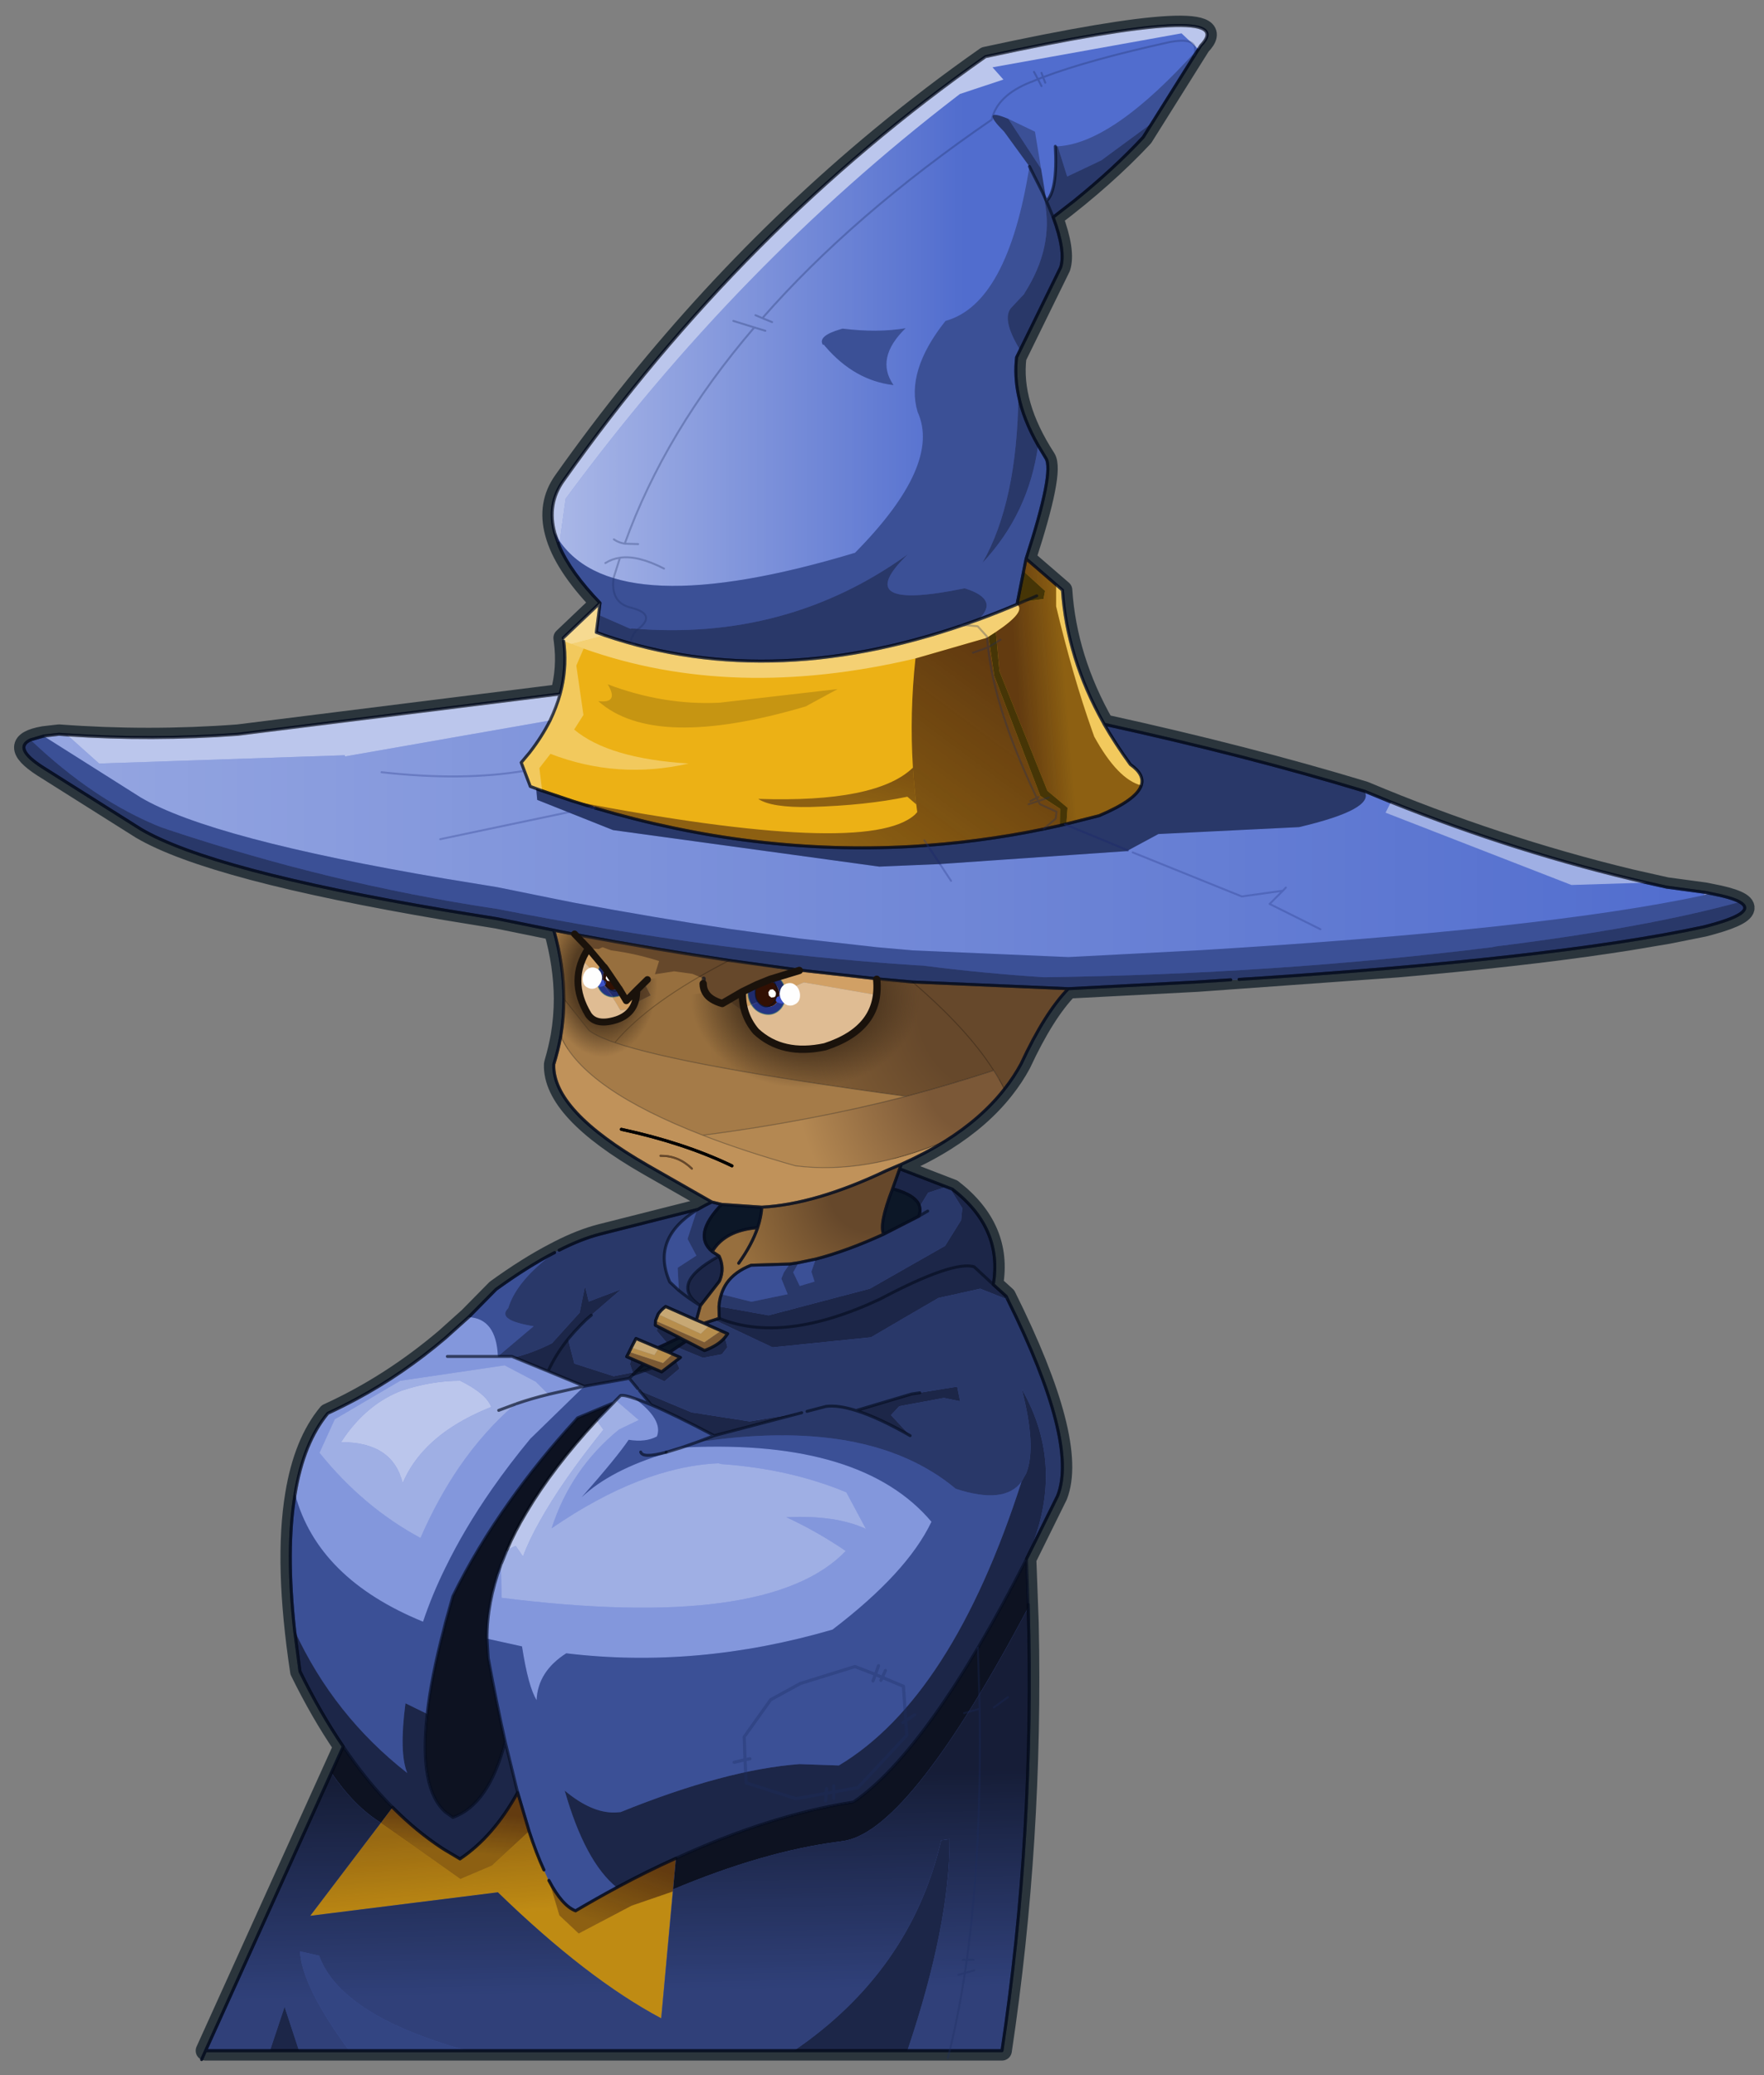 <svg width="238" height="280" xmlns="http://www.w3.org/2000/svg" xmlns:xlink="http://www.w3.org/1999/xlink"><rect width="100%" height="100%" fill="#808080" stroke="none"/><defs><linearGradient y2=".444" y1=".444" x2="1" x1="0" spreadMethod="pad" id="g"><stop stop-opacity=".392" stop-color="#fff" offset="0"/><stop stop-opacity="0" stop-color="#fff" offset="1"/></linearGradient><linearGradient y2=".493" y1=".493" x2="1.014" x1="-.012" spreadMethod="pad" id="h"><stop stop-opacity=".502" stop-color="#fff" offset=".016"/><stop stop-opacity="0" stop-color="#fff" offset=".627"/></linearGradient><linearGradient y2=".867" y1=".384" x2=".516" x1=".499" spreadMethod="pad" id="i"><stop stop-opacity=".733" offset="0"/><stop stop-opacity=".412" offset="1"/></linearGradient><linearGradient y2=".389" y1=".757" x2="1.022" x1=".42" spreadMethod="pad" id="j"><stop stop-opacity=".502" stop-color="#2d0f0f" offset="0"/><stop stop-opacity=".722" stop-color="#2e0e0e" offset="1"/></linearGradient><linearGradient y2=".529" y1=".48" x2=".155" x1=".48" spreadMethod="pad" id="k"><stop stop-opacity=".502" stop-color="#2d0f0f" offset="0"/><stop stop-opacity=".722" stop-color="#2e0e0e" offset="1"/></linearGradient><linearGradient y2="-.663" y1=".784" x2="1.923" x1=".575" spreadMethod="pad" id="l"><stop stop-opacity=".502" stop-color="#2d0f0f" offset="0"/><stop stop-opacity=".722" stop-color="#2e0e0e" offset="1"/></linearGradient><linearGradient y2=".209" y1=".673" x2=".53" x1=".456" spreadMethod="pad" id="m"><stop stop-opacity=".502" stop-color="#2d0f0f" offset="0"/><stop stop-opacity=".722" stop-color="#2e0e0e" offset="1"/></linearGradient><linearGradient y2=".037" y1=".777" x2=".683" x1=".244" spreadMethod="pad" id="n"><stop stop-opacity=".502" stop-color="#2d0f0f" offset="0"/><stop stop-opacity=".722" stop-color="#2e0e0e" offset="1"/></linearGradient><linearGradient y2=".032" y1=".476" x2=".445" x1=".509" spreadMethod="pad" id="o"><stop stop-opacity=".231" stop-color="#2d0f0f" offset="0"/><stop stop-opacity=".443" stop-color="#2e0e0e" offset="1"/></linearGradient><radialGradient spreadMethod="pad" r="819.2" id="d" gradientUnits="userSpaceOnUse" gradientTransform="translate(35.85 -13.2) scale(.14)" cy="0" cx="0"><stop stop-color="#66482b" offset=".18"/><stop stop-color="#976f3e" offset=".651"/></radialGradient><radialGradient spreadMethod="pad" r="819.2" id="e" gradientUnits="userSpaceOnUse" gradientTransform="translate(2.5 32.9) scale(.066)" cy="0" cx="0"><stop stop-color="#66482b" offset=".18"/><stop stop-color="#976f3e" offset=".651"/></radialGradient><radialGradient spreadMethod="pad" r="819.2" id="f" gradientUnits="userSpaceOnUse" gradientTransform="translate(30.05 4.95) scale(.086)" cy="0" cx="0"><stop stop-color="#7b5837" offset=".18"/><stop stop-color="#b48852" offset=".651"/></radialGradient><radialGradient spreadMethod="pad" r="819.2" id="p" gradientUnits="userSpaceOnUse" gradientTransform="matrix(.017 0 0 .024 -64.9 -21.15)" cy="0" cx="0"><stop stop-opacity=".753" stop-color="#402d1a" offset=".569"/><stop stop-opacity="0" stop-color="#402d1a" offset="1"/></radialGradient><radialGradient spreadMethod="pad" r="819.2" id="q" gradientUnits="userSpaceOnUse" gradientTransform="matrix(.019 0 0 .015 -2.2 1.2)" cy="0" cx="0"><stop stop-opacity=".753" stop-color="#402d1a" offset=".569"/><stop stop-opacity="0" stop-color="#402d1a" offset="1"/></radialGradient><path stroke-width="5" stroke-linejoin="round" stroke-linecap="round" stroke="#2b353c" fill="none" d="M219.15 30.85q-44.9 37.2-80.1 86.95-4.15 5.85-2.15 13.2 2.1 7.95 11.45 17.7l-9.3 8.85.1.8q.9 6.8-.9 13.4l-81.55 10.2q-22.65 1.7-45.3 0l-3.9.45q-9.8 1.7-.3 7.85l24.9 15.7q17.8 10.5 77.1 20.55l13.15 2.15 14.25 2.9q2.5 8.85 2.55 17.3 0 4.8-.8 9.5-.6 3.3-1.55 6.55l-.15.6q-.4 11.7 23.8 25.6l16.2 9.25q-1.7.8-3.15 1.65l-.35.2-24.7 6.25q-4.85 1.25-10.45 4.1l-1.15.6q-6.85 3.55-14.8 9.3l-6.95 7.05-5.9 5.3q-13.95 11.85-29.75 19.05-6.15 7.4-8.3 20.5-2.9 17.4 1.25 44.85 5.15 10.5 10.95 19l-34.85 77h201.6q8-53.35 6.8-108.25l-.6-16.15v-.1l7.9-16q5.3-13.65-13.05-50.5l-3.25-2.95q2.45-14.25-10.35-24.15l-13.35-5.15.4-1.15q6.05-2.7 11.1-5.85 9.25-5.8 15-13.15 2.45-3.1 4.25-6.45 6-12.9 11.95-19l32.6-1.7 50.7-3.65 7.15-.65q30.35-2.8 51.9-6.25l9.5-1.6 9-1.8q19.8-5.05 1.75-8.45l-1.5-.3-9.25-1.25-.4-.05-9.1-2.05q-33.95-8.2-67.4-22.25-29.65-9-65.9-16.95-9.4-16.55-10.55-33.95l-9.2-7.95q7.2-22.1 5-25.45-8.85-13.65-7.4-25.55l11.15-22.75q1.3-4.1-1.9-12.7 13.3-10.1 22.75-20.2l.05-.05L300.4 7.6q11.05-11.4-54.45 2.8-13.85 9.7-26.8 20.45z" id="r"/><path fill-rule="evenodd" fill="#ecb115" d="m95.45-143.25.2.4q2.95 5.1 6.65 10.2 3.65 2.55 2.75 5.3-1.2 3.65-10.65 7.65l-8.3 2.1-.35.1-1.3.3q-16.7 3.75-33.45 5l-1.25.1-3 .2q-39.75 2.2-80-9.75l-.65-.2-5-1.55-7.7-2.6-1.5-.55-1.5-.55-2.3-6.05 2.1-2.5q3.15-4.05 5.2-8.15 1.6-3.35 2.55-6.7 1.65-6 1.05-12.2l-.15-1.2-.1-.8 9.3-8.85-.95 7.45 2.1.75q43.3 14.8 94.55-3.95l9.85-3.9 2.3-11.55 9.2 7.95q1.15 17.15 10.35 33.55m-179.9 274.6q6 6.05 12.55 10.35l.8.5 3.7 2.2q8.45-5.65 14.6-16.8l2.9 9.8q1.85 5.7 3.75 9.8l1.25 2.65q3.35 6.4 6.75 7.7l10.45-5.9q7.6-4.1 14.95-7.4l-3.7 40.5q-18.8-10-41.35-31.9l-47.5 5.95 17.85-23.5.05-.05 2.95-3.9" transform="translate(105.3 184.75)" id="a"/><path fill-rule="evenodd" fill="#516dce" d="m45.75-54.1.35-.1 8.3-2.1q9.45-4 10.65-7.65.9-2.75-2.75-5.3-3.7-5.1-6.65-10.2 36.25 7.95 65.9 16.95l6.7 2.75q32.1 12.9 64.65 20.4l5.15 1.15 9.65 1.3-.25.75 1.75-.45q5.3 1 7.35 2.15 4.9 2.75-9.1 6.3-38 8.2-117.65 13.3l-2.1.1-8.5.55-32.6 1.7-39.45-1.7-9-.8-19.55-2.2-17.85-2.45q-18.4-2.75-39.15-6.6l-5.25-1.05-14.3-2.9-13.15-2.15q-59.3-10.05-77.1-20.55l-24.9-15.7q-7.5-4.85-3-6.9l3.3-.95 3.9-.45 2.05.15q21.6 1.45 43.25-.15l81.55-10.2q-.95 3.35-2.55 6.7-2.05 4.1-5.2 8.15l-2.1 2.5 2.3 6.05 1.5.55 1.5.55 7.7 2.6 5 1.55.65.2Q-33-46.3 6.75-48.5l3-.2 1.25-.1q16.75-1.25 33.45-5l1.3-.3m2.4-157.9-5.4 4.2q3.2 8.6 1.9 12.7L33.5-172.35q-.55 4.65.45 9.55 1.25 6.2 5 12.75l1.95 3.25q2.2 3.35-5 25.45l-2.3 11.55q-4.95 2.1-9.85 3.9-51.25 18.75-94.55 3.95l-2.1-.75.95-7.45q-7.5-7.8-10.35-14.45l-1.1-3.25q-2-7.35 2.15-13.2 45.4-64.2 106.9-107.4 65.5-14.2 54.45-2.8l-14.55 23.2q-7.45 8-17.4 16.05M9 42.95l-.05-.25q-.75-2.9-6.85-4.55l1.8-5.05 13.35 5.15q12.8 9.9 10.35 24.15l3.25 2.95.4.85q17.9 36.15 12.65 49.65l-7.9 16v.1l.05 1.4.4 10.05v.75q1.65 56.9-6.65 112.2h-201.6l34.85-77q-5.8-8.5-10.95-19l-1.35-10.3q-2.25-20.55.1-34.55 2.15-13.1 8.3-20.5 3.65-1.7 7.2-3.6 11.85-6.35 22.55-15.45l5.9-5.3 6.95-7.05q7.95-5.75 14.8-9.3l1.15-.6q5.6-2.85 10.45-4.1l24.7-6.25.35-.2 3.15-1.65 2.5.6q-7.45 7.75-2.4 11.95l1.75 1.15q1.4 3 .2 6.05l-.2.4-4.75 6.1-1 3.65-7.8-3.45q-1.25.95-1.9 1.95l-.65 1.65-.05 1.15q3.05 1.6 6.15 3.15l-5.5 2.55-5.55-2.35-2.35 4.6 4.35 1.9-2 1.9-.8.2.15.45-.05.05h.05l4.8-1.65 2.35 1 4.75-3.65-2.85-1.25 4.3-2.9 4.65 2.4q3.5-1.3 5.15-3.3l.7-.95-6-2.65 3.85-1.25-.05-3q.1-1.65.6-3.05v-.05q.5-1.55 1.4-2.85 2.05-2.9 6.15-4.5l9.75-.3 2.3-.35 4.3-.9q7.9-2.05 17.2-6.3 4.3-2.05 8.9-4.55.45-1.15.25-2.15m-76.7 172.1-10.45 5.9q-3.4-1.3-6.75-7.7l-1.25-2.65q-1.9-4.1-3.75-9.8l-2.9-9.8q-6.15 11.15-14.6 16.8l-3.7-2.2-.8-.5q-6.55-4.3-12.55-10.35l-2.95 3.9-.05.05-17.85 23.5 47.5-5.95q22.55 21.9 41.35 31.9l3.7-40.5q-7.35 3.3-14.95 7.4m12.5-110.2.15.2-.1-.2h-.05" transform="translate(217.8 256.35)" id="b"/><path fill-rule="evenodd" fill-opacity="0" fill="#f0f" d="M0 0h102.95v45H0V0" id="c"/><use xlink:href="#a" width="210.55" height="369.5" id="s"/><use xlink:href="#b" width="435.6" height="512.7" id="t"/><use xlink:href="#c" width="102.95" height="45" id="x"/><g id="u"><path fill-rule="evenodd" fill="#263584" d="m-57.1 78.8-.15-.45.8-.2-.65.65" transform="translate(211.75 263)"/><path fill-rule="evenodd" fill="#d1a065" d="M4.55-21.3q.2 2.15-.05 4.1l-18.45-3.2-6.8 2.9.05-.4q-.05-1.6-.85-2.7l-.8-.7q3.6-1.4 7.35-2.2l19.55 2.2m-31.6 2 1.2-.55q-.45.85-.4 1.95-.05 1.45.65 2.45L-29.05-14q-.5-1.95-.45-4.1l2.45-1.2M-70-25.95q.6-1.5 1.6-3l3.85 4.65.1.1.3.35q-.4.85-.4 1.95 0 1.55.85 2.6.8 1.1 1.95 1.1.65 0 1.2-.35l1.7 2.9.55-.6 2.1-2.15q0 1.85-.5 3.25l-.8 1.55-2.9.25q-4.3-7.55-9.6-12.6" transform="translate(211.75 263)"/><path fill-rule="evenodd" fill="url(#d)" d="M4.5-17.2q.25-1.95.05-4.1l9 .8L53-18.8q-5.95 6.1-11.95 19-1.8 3.35-4.25 6.45-1.15-2.35-2.7-4.75-10.4 3.4-21.2 6.3l-.95.25Q-44.5.75-61.8-5.15q-4.75-1.65-6.55-3.1l-6.35-8q0-8.45-2.55-17.35l5.25 1.05q20.75 3.85 39.15 6.6L-15-23.5q-3.75.8-7.35 2.2l-3.5 1.45-1.2.55.05-1.1-6.1.6h-.05l-.1 3.8 4.65 3.5.95 2.1L-26-8.1q6.7 6.2 17.45 3.95Q3.25-8.05 4.5-17.2m-68.65-6.65-.3-.35-.1-.1-3.85-4.65q-1 1.5-1.6 3-2.75 6.65 1.6 13.8 1.95 2.9 7.1 1.25 1-.35 1.8-.8 1.25-.75 2-1.9l.8-1.55 3.95-1.95-1.2-2.35-4.25.25-.1 2.95-.55.6-1.7-2.9-.15-.25-.05-.05q-1.55-2.55-3.4-5" transform="translate(211.75 263)"/><path fill-rule="evenodd" fill="#8491db" d="m214.1-43.2 1.5.3-1.75.45.25-.75" transform="translate(211.75 263)"/><path fill-rule="evenodd" fill="#291c0c" d="m-22.35-21.3.8.7q.8 1.1.85 2.7l-.05.4q-.1 1.25-.8 2.15-.85 1.1-1.95 1.15-1.15-.05-2-1.15l-.1-.1q-.7-1-.65-2.45-.05-1.1.4-1.95l3.5-1.45m-38.2 2.75q-.55.35-1.2.35-1.15 0-1.95-1.1-.85-1.05-.85-2.6 0-1.1.4-1.95 1.85 2.45 3.4 5l.05.05.15.25" transform="translate(211.75 263)"/><path fill-rule="evenodd" fill="#a57b48" d="M-39.55 18.3Q-69.5 6.7-75.5-6.75q.8-4.7.8-9.5l6.35 8q1.8 1.45 6.55 3.1 17.3 5.9 73.75 13.6-24.6 6.4-51.5 9.85" transform="translate(211.75 263)"/><path fill-rule="evenodd" fill="#dfbc93" d="m-20.75-17.5 6.8-2.9L4.5-17.2Q3.25-8.05-8.55-4.15-19.3-1.9-26-8.1l-1.65-2.3-.95-2.1-.45-1.5 3.45-1.45.1.1q.85 1.1 2 1.15 1.1-.05 1.95-1.15.7-.9.8-2.15M-70-25.95q5.3 5.05 9.6 12.6l2.9-.25q-.75 1.15-2 1.9-.8.45-1.8.8-5.15 1.65-7.1-1.25-4.35-7.15-1.6-13.8" transform="translate(211.75 263)"/><path fill-rule="evenodd" fill="#66482b" d="m-28.6-12.5-4.65-3.5.1-3.8h.05l6.1-.6-.05 1.1-2.45 1.2q-.05 2.15.45 4.1l.45 1.5m-28.1-2.65q.5-1.4.5-3.25l-2.1 2.15.1-2.95 4.25-.25 1.2 2.35-3.95 1.95" transform="translate(211.75 263)"/><path fill-rule="evenodd" fill="url(#e)" d="m10.3 26.8-1.8 5.05q-3.5 9.1-2.25 11.5-9.3 4.25-17.2 6.3l-4.3.9-2.3.35-9.75.3q-4.1 1.6-6.15 4.5-.9 1.3-1.4 2.85v.05q-.5 1.4-.6 3.05l.05 3-3.85 1.25-1.9-.8 1-3.65 4.75-6.1.2-.4q1.2-3.05-.2-6.05l-1.75-1.15q3.2-5.4 11.5-6.05.9-2.7 1.05-5.2 13.55-.7 31.45-9.2l3.85-1.65-.4 1.15m-40.75 23.9q3.35-4.7 4.8-9-1.45 4.3-4.8 9" transform="translate(211.75 263)"/><path fill-rule="evenodd" fill="#0c1727" d="M8.5 31.85q6.1 1.65 6.85 4.55l.05.25q.2 1-.25 2.15l-8.9 4.55Q5 40.95 8.5 31.85M-43.75 70.4l-4.3 2.9-2.65-1.1-.1-.15 2.3-1.05.1-.05 3-1.4q.8.45 1.65.85m-8.55 6.8-3.05 1.05-1.1-.1 2-1.9 2.15.95m15.15-29.45q-5.05-4.2 2.4-11.95l10.15.7q-.15 2.5-1.05 5.2-8.3.65-11.5 6.05" transform="translate(211.75 263)"/><path fill-rule="evenodd" fill="#c0925a" d="m-34.75 35.8-2.5-.6-16.2-9.25q-24.2-13.9-23.8-25.6 1.1-3.55 1.75-7.1 6 13.45 35.95 25.05 10.3 4 23.5 7.75h.05q17.7 2.2 37.8-6.25-5.05 3.15-11.1 5.85L6.85 27.3q-17.9 8.5-31.45 9.2l-10.15-.7m-7.55-9.05q-3.4-3.3-7.95-3.25 4.55-.05 7.95 3.25m10.15-.7q-12.05-5.8-28-9.25 15.95 3.45 28 9.25" transform="translate(211.75 263)"/><path fill-rule="evenodd" fill="url(#f)" d="m11.95 8.45.95-.25q10.8-2.9 21.2-6.3 1.55 2.4 2.7 4.75-5.75 7.35-15 13.15Q1.7 28.25-16 26.05h-.05q-13.2-3.75-23.5-7.75 26.9-3.45 51.5-9.85" transform="translate(211.75 263)"/><path fill-rule="evenodd" fill="#7b5933" d="m-34.95 67.8 1.7.75-.7.95q-1.65 2-5.15 3.3l-4.65-2.4q-.85-.4-1.65-.85l-6.15-3.15.05-1.15 12.35 5.45 4.2-2.9m-12.25 5.9.15.05 1.85.8-4.75 3.65-2.35-1-2.15-.95-4.35-1.9.65-1.2 8.55 2.8 2.4-2.25" transform="translate(211.75 263)"/><path fill-rule="evenodd" fill="#15264a" d="m-55.35 78.25-1.75.6h-.05l.05-.05.65-.65 1.1.1m4.45-6.15.1-.05.1.15-.2-.1" transform="translate(211.75 263)"/><path fill-rule="evenodd" fill="#b78e4d" d="m-37.9 66.5 2.95 1.3-4.2 2.9-12.35-5.45.65-1.65 10.8 4.95 2.15-2.05m-10.15 6.8.85.4-2.4 2.25-8.55-2.8.5-1.1 5.85 1.9 1.1-1.75 2.65 1.1" transform="translate(211.75 263)"/><path fill-rule="evenodd" fill="#c7a874" d="m-39.25 65.9 1.35.6-2.15 2.05-10.8-4.95q.65-1 1.9-1.95l7.8 3.45 1.9.8m-18.4 6.15 1.2-2.3 5.55 2.35.2.1-1.1 1.75-5.85-1.9" transform="translate(211.75 263)"/><path fill-rule="evenodd" fill="#7380d7" d="m-48.75 98.55.1.2-.15-.2h.05" transform="translate(211.75 263)"/><path stroke-width=".75" stroke-opacity=".651" stroke-linejoin="round" stroke-linecap="round" stroke="#060d1f" fill="none" d="m260.9 48.9 5.4-4.2q9.95-8.05 17.4-16.05l14.55-23.2q11.05-11.4-54.45 2.8-61.5 43.2-106.9 107.4-4.15 5.85-2.15 13.2l1.1 3.25q2.85 6.65 10.35 14.45l-.95 7.45 2.1.75q43.3 14.8 94.55-3.95 4.9-1.8 9.85-3.9l2.3-11.55q7.2-22.1 5-25.45l-1.95-3.25q-3.75-6.55-5-12.75-1-4.9-.45-9.55L262.8 61.6q1.3-4.1-1.9-12.7m-116 149.55q40.25 11.95 80 9.75l3-.2 1.25-.1q16.75-1.25 33.45-5l1.3-.3.35-.1 8.3-2.1q9.45-4 10.65-7.65.9-2.75-2.75-5.3-3.7-5.1-6.65-10.2l-.2-.4q-9.2-16.4-10.35-33.55l-9.2-7.95M216.3 241.7l-19.55-2.2m19.55 2.2 9 .8 39.45 1.7 32.6-1.7 8.5-.55m120-22.15-9.65-1.3-5.15-1.15q-32.55-7.5-64.65-20.4l-6.7-2.75q-29.65-9-65.9-16.95m153.55 42.85-1.5-.3m1.5.3q5.3 1 7.35 2.15 4.9 2.75-9.1 6.3-38 8.2-117.65 13.3m-59.4 27.8q2.45-3.1 4.25-6.45 6-12.9 11.95-19m-31.2 38.6q9.25-5.8 15-13.15m-26.5 20.15-1.8 5.05q6.1 1.65 6.85 4.55m.05.25q.2 1-.25 2.15l-8.9 4.55q-9.3 4.25-17.2 6.3l-4.3.9-2.3.35-9.75.3q-4.1 1.6-6.15 4.5-.9 1.3-1.4 2.85m0 .05q-.5 1.4-.6 3.05l.05 3-3.85 1.25 1.35.6 2.95 1.3 1.7.75-.7.95q-1.65 2-5.15 3.3l-4.65-2.4-4.3 2.9.85.4m.15.05 1.85.8-4.75 3.65-2.35-1-2.15-.95-4.35-1.9.65-1.2.5-1.1 1.2-2.3 5.55 2.35.1-.05 2.3-1.05m-8.6 7.85h-.05l.05-.05.65-.65 2-1.9m6.05-5.3 3-1.4-6.15-3.15.05-1.15.65-1.65q.65-1 1.9-1.95l7.8 3.45 1-3.65 4.75-6.1.2-.4q1.2-3.05-.2-6.05l-1.75-1.15q-5.05-4.2 2.4-11.95l-2.5-.6q-1.7.8-3.15 1.65l-.35.2-24.7 6.25q-4.85 1.25-10.45 4.1m51.3-10.9q13.55-.7 31.45-9.2l3.85-1.65q6.05-2.7 11.1-5.85m-97.3-26.55q-.65 3.55-1.75 7.1-.4 11.7 23.8 25.6l16.2 9.25m47.95-9.55-.4 1.15 13.35 5.15q12.8 9.9 10.35 24.15l3.25 2.95.4.85q17.9 36.15 12.65 49.65l-7.9 16m-33.9-93.7q-3.5 9.1-2.25 11.5m36.6 93.75v.75q1.65 56.9-6.65 112.2H46.35l-1 2.25m98.9-317.05-5-1.55-7.7-2.6-1.5-.55-1.5-.55-2.3-6.05 2.1-2.5q3.15-4.05 5.2-8.15 1.6-3.35 2.55-6.7l-81.55 10.2q-21.65 1.6-43.25.15l-2.05-.15-3.9.45-3.3.95q-4.5 2.05 3 6.9l24.9 15.7q17.8 10.5 77.1 20.55l13.15 2.15 14.3 2.9 5.25 1.05q20.75 3.85 39.15 6.6l17.85 2.45M137 156.2l.15 1.2q.6 6.2-1.05 12.2m10.1-23.05-9.3 8.85m.15 91.35q0 4.8-.8 9.5m-1.75-26.85q2.55 8.9 2.55 17.35M177 298.8l10.15.7q-.15 2.5-1.05 5.2-1.45 4.3-4.8 9m4.8-9q-8.3.65-11.5 6.05m-13.55 24.45-.2-.1m7.15-1.7q-.85-.4-1.65-.85m-5.3 2.65 2.65 1.1m-.75 25.25h.05m7.6-33.45 1.9.8M134.7 311q-6.85 3.55-14.8 9.3l-6.95 7.05-5.9 5.3q-10.7 9.1-22.55 15.45-3.55 1.9-7.2 3.6-6.15 7.4-8.3 20.5-2.35 14-.1 34.55l1.35 10.3q5.15 10.5 10.95 19l-34.85 77m99-159.6q-11.15 12.05-17.8 23.3-2.9 4.8-4.9 9.5m-28.95 65.2q6 6.05 12.55 10.35l.8.5 3.7 2.2q8.45-5.65 14.6-16.8l2.9 9.8q1.85 5.7 3.75 9.8m1.25 2.65q3.35 6.4 6.75 7.7 5.25-3.1 10.45-5.9 7.6-4.1 14.95-7.4"/><path stroke-width=".5" stroke-opacity=".302" stroke-linejoin="round" stroke-linecap="round" stroke="#263584" fill="none" d="m279.85 209.2-15.95-6.6m-34.75 5.3v.05l3.1 4.7m-88-14.4.65.2"/><path stroke-width=".25" stroke-opacity=".651" stroke-linejoin="round" stroke-linecap="round" stroke="#060d1f" fill="none" d="m189.4 241.7.8.7q.8 1.1.85 2.7l-.05.4q-.1 1.25-.8 2.15-.85 1.1-1.95 1.15-1.15-.05-2-1.15l-.1-.1q-.7-1-.65-2.45-.05-1.1.4-1.95m-34.7 1.3q-.55.35-1.2.35-1.15 0-1.95-1.1-.85-1.05-.85-2.6 0-1.1.4-1.95"/><path stroke-width=".5" stroke-linejoin="round" stroke-linecap="round" stroke="#66482b" fill="none" d="M161.5 286.5q4.55-.05 7.95 3.25"/><path stroke-width=".75" stroke-linejoin="round" stroke-linecap="round" stroke="#000" fill="none" d="M151.6 279.8q15.95 3.45 28 9.25"/><path fill-rule="evenodd" fill="#321003" d="m-24.8-20.5.25-.15 2-.15q1.2.35 1.85 1.55.45.8.5 1.65v.5l-.05.4q-.25 1.4-1.3 2.1-.55.35-1.2.4l-1.1-.1q-1-.35-1.65-1.15l-.3-.5q-.55-1.05-.4-2.2l.05-.35q.25-1.35 1.35-2" transform="translate(211.75 263)"/><path fill-rule="evenodd" fill="#263584" d="m-20.2-17.6 1.6-.65v1.6l-.1.45q-.4 2.15-2.05 3.25-1.6 1.05-3.55.45-1.85-.55-2.9-2.25l1.7-.7q.65.8 1.65 1.15l1.1.1q.65-.05 1.2-.4 1.05-.7 1.3-2.1l.05-.4v-.5" transform="translate(211.75 263)"/><path fill-rule="evenodd" fill="#1f2b6b" d="m-24.55-20.65-.3.05.05.1q-1.1.65-1.35 2l-.05.35q-.15 1.15.4 2.2l.3.5-1.7.7-.15-.25q-.9-1.6-.7-3.4l.1-.65q.4-2.15 2.05-3.2 1.65-1.1 3.6-.5 1.9.6 3 2.5.5.95.7 2l-1.6.65q-.05-.85-.5-1.65-.65-1.2-1.85-1.55l-2 .15" transform="translate(211.75 263)"/><path stroke-width=".3" stroke-opacity=".502" stroke-linejoin="round" stroke-linecap="round" stroke="#276a6a" fill="none" d="M193.15 244.75q-.2-1.05-.7-2-1.1-1.9-3-2.5-1.95-.6-3.6.5-1.65 1.05-2.05 3.2l-.1.65q-.2 1.8.7 3.4l.15.25m8.6-3.5v1.6l-.1.45q-.4 2.15-2.05 3.25-1.6 1.05-3.55.45-1.85-.55-2.9-2.25"/><path fill-rule="evenodd" fill="#fefefe" d="m-22.5-18.55-.45.65.15.85.6.5.75-.1q.4-.2.4-.7.1-.35-.15-.75l-.6-.55-.7.1" transform="translate(211.75 263)"/><path fill-rule="evenodd" fill="#3d52c7" d="M-19.05-15.05q-.9.15-1.85-.45-.45-.6.15-1.2.75-.35 1.55 0 .65 1.05.15 1.65m-3.5-7.65q.8-.1 1.3 1.05-.1.8-.8 1.3-.85.15-1.05-.55-.05-1.15.55-1.8" transform="translate(211.75 263)"/><path fill-rule="evenodd" fill="#fefefe" d="M-18.85-19.85q-.9.55-1.15 1.75-.2 1.1.35 2.1.6 1.05 1.6 1.4 1.05.25 1.95-.3 1-.55 1.15-1.75.15-1.1-.4-2.15-.55-1-1.55-1.35-.95-.25-1.95.3" transform="translate(211.75 263)"/><path fill-rule="evenodd" fill="#66482b" d="m-39.3-21.35-2.85-1.2-4.65-.65-4.85.75 1.05-3.35q-8.6-2.75-17.65-3.2h-.15l-.05-.05-2.75-3.4 9.15 1.5-.4-.15 45.95 7.95-5.85 1.85-3.5 1.45-3.65 1.75-.9.5-4.15 2.5q-4.95-1.45-4.75-6.25" transform="translate(211.75 263)"/><path stroke-opacity=".651" stroke-linejoin="round" stroke-linecap="round" stroke="#060d1f" fill="none" d="m-16.5-23.15 1.5-.35m-14.5 5.4-.9.5-4.15 2.5q-4.95-1.45-4.75-6.25m9.8 3.25 3.65-1.75 3.5-1.45 5.85-1.85m-13 5.05q-.1 5.7 3.5 10 6.7 6.2 17.45 3.95 14.3-4.7 13.1-17.15" transform="translate(211.75 263)"/><path fill-rule="evenodd" fill="#321003" d="M-60.5-24.45q1 .6 1.3 1.9l.05.3q.1 1.1-.4 2.1l-.3.45q-.6.8-1.55 1.1l-1.05.1q-.6-.05-1.15-.4-1-.65-1.2-1.95l-.05-.4v-.5q0-.8.45-1.5.6-1.15 1.8-1.5l1.9.15.2.15" transform="translate(211.75 263)"/><path fill-rule="evenodd" fill="#263584" d="m-66.4-22 4.15 5.3q-1.1 0-2.1-.6-1.6-1.05-1.95-3.1l-.05-.45-.05-1.15" transform="translate(211.75 263)"/><path fill-rule="evenodd" fill="#1f2b6b" d="m-60.7-24.6-1.9-.15q-1.2.35-1.8 1.5-.45.7-.45 1.5v.5l.05.4q.2 1.3 1.2 1.95.55.35 1.15.4l1.05-.1q.95-.3 1.55-1.1l.3-.45q.5-1 .4-2.1l-.05-.3q-.3-1.3-1.3-1.9l.05-.1-.25-.05m-5.7 2.6.05-.35.65-1.9q1-1.8 2.85-2.35 1.8-.55 3.4.45 1.55 1 1.95 3.05l.1.65q.15 1.65-.65 3.2l-.15.2q-1.05 1.65-2.75 2.15l-1.15.2h-.15L-66.4-22" transform="translate(211.75 263)"/><path stroke-width=".3" stroke-opacity=".502" stroke-linejoin="round" stroke-linecap="round" stroke="#276a6a" fill="none" d="m149.65 246.3 1.15-.2q1.7-.5 2.75-2.15l.15-.2q.8-1.55.65-3.2l-.1-.65q-.4-2.05-1.95-3.05-1.6-1-3.4-.45-1.85.55-2.85 2.35l-.65 1.9-.05.35.05 1.15.05.45q.35 2.05 1.95 3.1 1 .6 2.1.6"/><path fill-rule="evenodd" fill="#fefefe" d="m-62.7-22.6.4.65q.1.35-.1.75l-.6.5-.7-.1-.4-.6.15-.85.55-.45.7.1" transform="translate(211.75 263)"/><path fill-rule="evenodd" fill="#3d52c7" d="M-65.95-19.3q.85.15 1.75-.45.4-.55-.15-1.1-.7-.35-1.45 0-.65 1-.15 1.55m3.3-7.25q-.75-.1-1.25 1 .1.75.8 1.25.8.1 1-.55 0-1.1-.55-1.7" transform="translate(211.75 263)"/><path fill-rule="evenodd" fill="#fefefe" d="M-66.25-23.85q.9.55 1.15 1.7.2 1-.35 1.95-.55 1-1.5 1.35-1 .25-1.9-.3-.9-.5-1.05-1.6-.15-1.1.4-2.1.55-.95 1.45-1.25.9-.25 1.8.25" transform="translate(211.75 263)"/><path fill-rule="evenodd" fill="#976f3e" d="m-67.65-28.05 2.75-1.25 8.8 3.35 2.8 4.8-.05.05-2.85 2.7-2.65 2.75-1.7-2.9-.15-.25-.05-.05q-1.55-2.55-3.4-5l-.3-.35-.1-.1-3.1-3.75" transform="translate(211.75 263)"/><path stroke-opacity=".651" stroke-linejoin="round" stroke-linecap="round" stroke="#060d1f" fill="none" d="M-56.2-18.4q.05 5.8-5.1 7.5-5.15 1.65-7.1-1.25-5.35-8.75 0-16.8l-3.6-3.6m4.35 4.5-.75-.9m.75.9 3.1 3.75.1.1.3.35q1.85 2.45 3.4 5l.05.05.15.25 1.7 2.9 2.65-2.75 2.85-2.7" transform="translate(211.75 263)"/><path fill-rule="evenodd" fill="#334380" d="m47-218.1.45-.1-.45.1" transform="translate(211.75 263)"/><path fill-rule="evenodd" fill="#3d4b9d" d="m85.8-256.75.7-.8-.55.9-.15-.1M-77-134.15l1.25 2.1-.55.2-.7-2.3" transform="translate(211.75 263)"/><path fill-rule="evenodd" fill="#263584" d="m-41.05 37.15.3-.1-.25.15-.05-.05" transform="translate(211.75 263)"/><path fill-rule="evenodd" fill="#15264a" d="m-57.25 78.35.15.45-.05.05-.1-.5m80.2-46.7.7.3-.35.25-.35-.55m14.3 27.4.4.85-.65-.25.25-.6" transform="translate(211.75 263)"/><path fill-rule="evenodd" fill="url(#g)" d="m-81.7-69.45.25 2.85 19.2 7.65 67.4 9.25 15.35-.65 47.6-3.3v-.15l7.7-4.15 35.6-1.75q19.3-4.55 16.55-9.1l6.7 2.75-1.35 2.7 47.05 18.3 18.95-.6 5.15 1.15 9.65 1.3-.25.75q-40.5 8.7-128.25 13.95L53-26.8l-39.45-1.7-9-.8L-15-31.5l-17.85-2.45q-18.4-2.75-39.15-6.6l-5.25-1.05-14.3-2.9-13.15-2.15Q-164-56.7-181.8-67.2l-24.6-15.55 3.9-.45 2.05.15 8.1 7.25 62.2-2.1.05.3 51.9-9.1q-2.05 4.1-5.2 8.15l-2.1 2.5 2.3 6.05 1.5.55" transform="translate(211.75 263)"/><path fill-rule="evenodd" fill="url(#h)" d="m-75.75-132.05 1.5-10.8q43.35-59.05 98.95-101.8l.85-.65 11-3.65-2.75-3.1 47.85-8.6 4.15 3.9q-21.45 23.95-35.5 24.7h-.6q.6 11.25-2.25 13.85l-1.35-8.15-1.55-9.4L37.8-239q-7.4-3.1-1.05 3.25l6.4 8.8q-5.55 34.8-21.25 39.1-10.15 12.8-7.05 23.05 6.1 13.4-15.85 35.65-60.1 18.1-74.75-2.9M11.8-186q-7.1 1.2-15.95.1l-.5.15q-5.85 1.7-4.5 3.95l.25-.05.4.5q7.4 8.6 17.25 9.75Q4-178.4 11.8-186" transform="translate(211.75 263)"/><path fill-rule="evenodd" fill-opacity=".612" fill="#fff" d="m85.8-256.75-4.15-3.9-47.85 8.6 2.75 3.1-11 3.65-.85.65q-55.6 42.75-98.95 101.8l-1.5 10.8-1.25-2.1q-2-7.35 2.15-13.2 45.4-64.2 106.9-107.4 65.5-14.2 54.45-2.8l-.7.8m-286.25 173.7q21.6 1.45 43.25-.15l81.55-10.2q-.95 3.35-2.55 6.7l-51.9 9.1-.05-.3-62.2 2.1-8.1-7.25M-66.4 90.45l1.7 2.4q-10.6 13.2-16.1 23.15-2.75 4.85-4.25 8.95l-1.85-2.7-2.2 1q2-4.7 4.9-9.5 6.65-11.25 17.8-23.3M-131.1 96q3.3-5.1 7.5-8.5 3.55-2.9 7.85-4.55 7.6-2.5 14.8-2.5 6.65 3.3 7.85 6.65-10.1 4-16.1 10-4.15 4.15-6.3 9.25-2.55-10.4-15.6-10.35" transform="translate(211.75 263)"/><path fill-rule="evenodd" fill-opacity=".451" fill="#fff" d="M134.65-66.05q32.1 12.9 64.65 20.4l-18.95.6-47.05-18.3 1.35-2.7M-66.4 90.45l4.25-4.4.6-.65 5.8 5-5 2.4q-12.2 9.95-17.05 25 22.75-15.6 42.25-16.45l.7.2q17.35 1.2 31.65 7.15l4.95 9.25q-7.7-3.55-20.15-2.95 7.7 3.55 15.05 8.55-19.55 20.35-87.1 11.85l-.2-8.35.15-.35 1.4-3.45 2.2-1 1.85 2.7q1.5-4.1 4.25-8.95 5.5-9.95 16.1-23.15l-1.7-2.4m-66.3-.25 16.6-9.75 26.4-3.9 7.9 4.15 3.2 3.2q-4.45 1.1-8.05 2.35l-.4.15q-7.85 6.75-14.2 16-5.45 8-9.75 17.85-14.55-7.85-25.55-21.55v-.05l3.85-8.45m1.6 5.8q13.05-.05 15.6 10.35 2.15-5.1 6.3-9.25 6-6 16.1-10-1.2-3.35-7.85-6.65-7.2 0-14.8 2.5-4.3 1.65-7.85 4.55-4.2 3.4-7.5 8.5" transform="translate(211.75 263)"/><path fill-rule="evenodd" fill-opacity=".29" fill="#fff" d="M-142.75 109.2q2.15-13.1 8.3-20.5 3.65-1.7 7.2-3.6 11.85-6.35 22.55-15.45l5.9-5.3q7 .35 7.4 9.95h3.55l.6.25 17.7 7.3-13.65 13.3q-5.3 6.4-9.75 12.8-6.9 9.9-11.75 19.85-3.35 6.8-5.65 13.65-26.65-10.9-32.4-32.25m52.1 17.85.2 8.35q67.55 8.5 87.1-11.85-7.35-5-15.05-8.55 12.45-.6 20.15 2.95l-4.95-9.25q-14.3-5.95-31.65-7.15l-.7-.2q-19.5.85-42.25 16.45 4.85-15.05 17.05-25l5-2.4-5.8-5 1.2-1.2q1-.2 3.6.75 7.25 5.4 5.6 9.6-2.85 1.55-7.15.85-2.95 4.4-11.9 14.55 7.35-6.95 21.55-11.2l-.1-.2L-45 97.4l1.65-.1q44.15-1.95 61.7 18.85-6.15 12.9-25.05 27.3-34.3 10-67.4 6-7.2 4.6-7.5 11.85-2.1-3.3-3.7-13.6l-8.85-1.95q-.05-9.05 3.5-18.7M-132.7 90.2l-3.85 8.45v.05q11 13.7 25.55 21.55 4.3-9.85 9.75-17.85 6.35-9.25 14.2-16l.4-.15q3.6-1.25 8.05-2.35l-3.2-3.2-7.9-4.15-26.4 3.9-16.6 9.75" transform="translate(211.75 263)"/><path fill-rule="evenodd" fill-opacity=".271" d="M-75.75-132.05q14.65 21 74.75 2.9 21.95-22.25 15.85-35.65-3.1-10.25 7.05-23.05 15.7-4.3 21.25-39.1l3.25 6.45.6 2.4q2.3 11.6-5.05 23.15l-.15.3-3.1 3.3q-2.85 2.8 2.1 10.9l-.9 1.8q-.55 4.65.45 9.55-.3 27.1-9.1 42.5 11.7-12.45 14.1-29.75l1.95 3.25q2.2 3.35-5 25.45L40-116.1q-4.95 2.1-9.85 3.9 5.55-5.1-3.2-7.9l-.25-.05q-29.5 6.05-14.3-8.65-30.7 22.15-69.9 18.8l-.35.1-8.1-3.55.4-3q-7.5-7.8-10.35-14.45l-.4-.95.55-.2M37.8-239l6.75 3.25 1.55 9.4L37.8-239m12.5 6.95q14.05-.75 35.5-24.7l.15.1L74.25-238l-12.9 9.5-8.65 4.1-2.4-7.65M11.8-186q-7.8 7.6-3.05 14.4-9.85-1.15-17.25-9.75l-.4-.5-.25.05q-1.35-2.25 4.5-3.95l.5-.15q8.85 1.1 15.95-.1M213.85-42.45l1.75-.45q5.3 1 7.35 2.15Q199.1-34.2 161.2-29.5l-.9.2q-54.8 6.8-113.15 7.6h-.35q-15.45-1-30.65-2.95l-2-.1q-50-3.3-105.75-14.25l-1-.15q-40.9-6.15-82.25-19.9l-1.9-.65q-16.85-6.75-32.95-22.1l3.3-.95 24.6 15.55q17.8 10.5 77.1 20.55l13.15 2.15 14.3 2.9 5.25 1.05q20.75 3.85 39.15 6.6L-15-31.5l19.55 2.2 9 .8L53-26.8l32.6-1.7q87.75-5.25 128.25-13.95m-248.7 101q.5-1.55 1.4-2.85 2.05-2.9 6.15-4.5l9.75-.3L-19 53l-.65 1.6 1.6 3.95-9.15 1.9-7.65-1.9m19.6-8 4.3-.9-1.1 3.2.8 2.5-3.7 1.1H-15L-16.65 53l1.4-2.45m-127.6 93.2q-2.25-20.55.1-34.55 5.75 21.35 32.4 32.25 2.3-6.85 5.65-13.65 4.85-9.95 11.75-19.85 4.45-6.4 9.75-12.8l13.65-13.3 11.4-2 2.6 3.1 2.95 3.6q5.9 2.5 15.95 7.8l-4.5 1.7Q2.4 89.35 24.5 107.8q12.35 4.05 16.65-1.8-17.6 54.7-46.25 71.85l-9.95-.35q-18.75 1.4-45.3 12.15l-1.45.1q-5.9.15-12.7-5.55 5.15 18.05 13.2 24.55-5.2 2.8-10.45 5.9-3.4-1.3-6.75-7.7l-1.25-2.65q-1.9-4.1-3.75-9.8l-2.9-9.8-3.15-12.85q-2.15-9.55-4.3-21.2l-.3-4.9 8.85 1.95q1.6 10.3 3.7 13.6.3-7.25 7.5-11.85 33.1 4 67.4-6 18.9-14.4 25.05-27.3Q.8 95.35-43.35 97.3l-1.65.1-3.75 1.15h-.05l.15.2q-14.2 4.25-21.55 11.2 8.95-10.15 11.9-14.55 4.3.7 7.15-.85 1.65-4.2-5.6-9.6-2.6-.95-3.6-.75l-1.2 1.2-.6.65-9.1 3.8-.5.6q-9.25 10.1-16.6 20.5Q-96.8 122.8-102.8 135l-1.9 6.8-.4 1.65q-3.2 12.15-4.2 21.35l-5.5-2.7q-1.65 12.55.45 17.65-18.6-14.55-28.5-36m44.05-79.4 6.95-7.05q7.95-5.75 14.8-9.3-9.6 7.05-11.75 14.1-3.05 3 6.45 4.55l-9.05 7.65q-.4-9.6-7.4-9.95M-41 37.2l-2.4 7.35 2.25 4.25h-.05l-4.7 3.05.3 5.75-2.3-2.15q-4.8-11 6.9-18.25" transform="translate(211.75 263)"/><path fill-rule="evenodd" fill-opacity=".49" d="m43.15-226.95-6.4-8.8Q30.4-242.1 37.8-239l8.3 12.65 1.35 8.15q2.85-2.6 2.25-13.85h.6l2.4 7.65 8.65-4.1 12.9-9.5-2.3 3.65q-7.45 8-17.4 16.05l-5.4 4.2q3.2 8.6 1.9 12.7L40.8-180.45q-4.95-8.1-2.1-10.9l3.1-3.3.15-.3Q49.3-206.5 47-218.1l.45-.1-.45.1-.6-2.4-3.25-6.45m2.2 70.6q-2.4 17.3-14.1 29.75 8.8-15.4 9.1-42.5 1.25 6.2 5 12.75m-111.3 42.9 8.1 3.55.35-.1q39.2 3.35 69.9-18.8-15.2 14.7 14.3 8.65l.25.05q8.75 2.8 3.2 7.9-51.25 18.75-94.55 3.95l-2.1-.75.55-4.45m-15.75 44 1.5.55 7.7 2.6 5 1.55.65.2q40.25 11.95 80 9.75l3-.2 1.25-.1q16.75-1.25 33.45-5l1.3-.3.35-.1 8.3-2.1q9.45-4 10.65-7.65.9-2.75-2.75-5.3-3.7-5.1-6.65-10.2 36.25 7.95 65.9 16.95 2.75 4.55-16.55 9.1l-35.6 1.75-7.7 4.15v.15l-47.6 3.3-15.35.65-67.4-9.25-19.2-7.65-.25-2.85m304.65 28.7q4.9 2.75-9.1 6.3-38 8.2-117.65 13.3l-2.1.1-8.5.55L53-18.8l-39.45-1.7-9-.8L-15-23.5l-17.85-2.45q-18.4-2.75-39.15-6.6l-5.25-1.05-14.3-2.9-13.15-2.15Q-164-48.7-181.8-59.2l-24.9-15.7q-7.5-4.85-3-6.9 16.1 15.35 32.95 22.1l1.9.65q41.35 13.75 82.25 19.9l1 .15q55.75 10.95 105.75 14.25l2 .1q15.2 1.95 30.65 2.95h.35q58.35-.8 113.15-7.6l.9-.2q37.9-4.7 61.75-11.25m-263.7 77.8.35-.2q1.45-.85 3.15-1.65l2.5.6q-7.45 7.75-2.4 11.95l1.75 1.15q-3.4 1.85-5.3 3.55-5.55 4.9.55 9l-1 3.65-7.8-3.45q-1.25.95-1.9 1.95l-.65 1.65-.05 1.15.55.3-.15 1.15L-48.5 71l-2.4 1.1-5.55-2.35-2.35 4.6 1.1.5-.25 1.45.7 2.05-4.85.95-9.95-3.2-1.6-6.2 1.6-1.85 1.5-1.6 1.5-1.5 8.85-7.65-8.2 3.1-.95-3.9-1.35 6.7-7 7.75q-4.7 2.4-9.55 3.6l-.6-.25h-3.55l9.05-7.65q-9.5-1.55-6.45-4.55 2.15-7.05 11.75-14.1l1.15-.6q5.6-2.85 10.45-4.1l24.4-6.15.05.05.25-.15m-16.4 41.8h.05l2.35-.8 5.5 2.55 3.8-3.2-.85-2.05 1.1-.8-2.85-1.25 2-1.35 6.55 2.7 4.8-.9 1.4-1.8-.65-2.45.7-.95-6-2.65 2.65-.85L-21.85 72l24.9-2.55q8.5-5 17.05-9.95l10.6-2.35 6.3 2.5.65.25q17.9 36.15 12.65 49.65l-7.9 16q10.4-22.8-1.2-43 3.8 14.6 1.15 21.3l-1.2 2.15q-4.3 5.85-16.65 1.8Q2.4 89.35-41.15 96.05l4.5-1.7 22.15-5.8-13.15 2.2-14.75-2.3-13.15-5.5-2.6-3.1 1-1m21.7-17.2q.1-1.65.6-3.05v-.05l7.65 1.9 9.15-1.9-1.6-3.95.65-1.6 1.45-2.1 2.3-.35-1.4 2.45 1.65 3.45h.05l3.7-1.1-.8-2.5 1.1-3.2q7.9-2.05 17.2-6.3l8.9-4.55q.45-1.15.25-2.15l-.05-.25 2.15-3.55 4.65-1.5.8.3.35.55 2.85 4.55-.3 3.05-4.05 6.5L2.75 57.15-22.9 63.9l-12.55-2.25M-41 37.2q-11.7 7.25-6.9 18.25l2.3 2.15-.3-5.75 4.7-3.05h.05l-2.25-4.25 2.4-7.35m53.95 57.15-4.85-5.2 2.1-2.25 11.3-2.1 4.1.85-.75-3.7h-.05L13.35 83.8-.75 88q5.65 1.75 13.7 6.35" transform="translate(211.75 263)"/><path fill-rule="evenodd" fill-opacity=".651" d="M-35.4 48.9q1.4 3 .2 6.05l-.2.4-4.75 6.1q-6.1-4.1-.55-9 1.9-1.7 5.3-3.55M-51 66.7l5.6 2.85-3.1 1.45-2.65-3.15.15-1.15m-6.7 8.15 3.25 1.4-2 1.9-.8.2-.7-2.05.25-1.45m2.95 3.2 2.45-.85 2.35 1 3.65-2.85.85 2.05-3.8 3.2-5.5-2.55m8.7-6.1 2.3-1.55 4.65 2.4q3.5-1.3 5.15-3.3l.65 2.45-1.4 1.8-4.8.9-6.55-2.7m9.45-6.9 1.2-.4-.05-3 12.55 2.25 25.65-6.75L21.8 46.3l4.05-6.5.3-3.05-2.85-4.55.35-.25Q36.45 41.85 34 56.1l3.25 2.95-.25.6-6.3-2.5-10.6 2.35q-8.55 4.95-17.05 9.95L-21.85 72l-14.75-6.95M15.35 36.4q-.75-2.9-6.85-4.55l1.8-5.05 11.85 4.55-4.65 1.5-2.15 3.55m-3.1 213.65h-28.7Q13.1 229.9 20.8 196.8l2.15-.3q.05 21.6-10.7 53.55m-154 0h-7.35l3.7-11.1 3.65 11.1m11.2-77q-5.8-8.5-10.95-19l-1.35-10.3q9.9 21.45 28.5 36-2.1-5.1-.45-17.65l5.5 2.7q-2.15 18.75 4.6 24.85l1.9 1.35q9.1-3.2 13.25-19.15l3.15 12.85q-6.15 11.15-14.6 16.8l-3.7-2.2-.8-.5q-6.55-4.3-12.55-10.35-6.55-6.6-12.5-15.4m43.3-98.5q4.85-1.2 9.55-3.6l7-7.75 1.35-6.7.95 3.9 8.2-3.1-8.85 7.65-1.5 1.5-1.5 1.6-1.6 1.85 1.6 6.2 9.95 3.2 4.85-.95.1.5-1 1-11.4 2-17.7-7.3m31.7 8.4 13.15 5.5 14.75 2.3 13.15-2.2-22.15 5.8q-10.05-5.3-15.95-7.8l-2.95-3.6M41.15 106l1.2-2.15q2.65-6.7-1.15-21.3 11.6 20.2 1.2 43-24.75 48.5-43.8 61.55-21.3 3.35-44.95 14.25-7.35 3.3-14.95 7.4-8.05-6.5-13.2-24.55 6.8 5.7 12.7 5.55l1.45-.1q26.55-10.75 45.3-12.15l9.95.35Q23.55 160.7 41.15 106m-28.2-11.65Q4.9 89.75-.75 88l14.1-4.2 11.45-1.85h.05l.75 3.7-4.1-.85-11.3 2.1-2.1 2.25 4.85 5.2" transform="translate(211.75 263)"/><path fill-rule="evenodd" fill-opacity=".839" d="M42.4 125.55v.1l.45 12.2q-29.45 55.6-46.15 59l-1.2.2-.75.1q-18.85 2.45-41.8 12.05l.7-7.85q23.65-10.9 44.95-14.25 19.05-13.05 43.8-61.55m-175.95 54.15 3-6.65q5.95 8.8 12.5 15.4l-2.95 3.9q-6.7-4.1-12.55-12.65m71.4-93.65-4.25 4.4q-11.15 12.05-17.8 23.3-2.9 4.8-4.9 9.5l-1.4 3.45-.15.35q-3.55 9.65-3.5 18.7l.3 4.9q2.15 11.65 4.3 21.2Q-93.7 187.8-102.8 191l-1.9-1.35q-6.75-6.1-4.6-24.85 1-9.2 4.2-21.35l.4-1.65 1.9-6.8q6-12.2 14.45-24.05 7.35-10.4 16.6-20.5l.5-.6 9.1-3.8" transform="translate(211.75 263)"/><path fill-rule="evenodd" fill="url(#i)" d="M42.85 137.85q1.65 56.9-6.65 112.2H12.25Q23 218.1 22.95 196.5l-2.15.3q-7.7 33.1-37.25 53.25h-82.7q-32-8.85-37.5-24.05l-4.85-1.1q.4 8.7 12.45 25.15h-12.7l-3.65-11.1-3.7 11.1h-16.3l31.85-70.35q5.85 8.55 12.55 12.65l-.05.05-17.85 23.5 47.5-5.95q22.55 21.9 41.35 31.9l3-32.65q22.95-9.6 41.8-12.05l.75-.1 1.2-.2q16.7-3.4 46.15-59" transform="translate(211.75 263)"/><path fill-rule="evenodd" fill-opacity=".369" d="M-99.15 250.05h-29.9q-12.05-16.45-12.45-25.15l4.85 1.1q5.5 15.2 37.5 24.05" transform="translate(211.75 263)"/><path fill-rule="evenodd" fill-opacity=".529" fill="#fff" d="m-64.4-108.25-8.4 2.2-1.95-.75-.1-.8 9.3-8.85-.95 7.45 2.1.75" transform="translate(211.75 263)"/><path fill-rule="evenodd" fill-opacity=".4" fill="#fff" d="m32.8-107.9-.5.3-18 5.2q-46.3 10.95-84-2.5l-3.1-1.15 8.4-2.2q43.3 14.8 94.55-3.95 4.9-1.8 9.85-3.9 2.5 1.75-5.35 7l-1.85 1.2" transform="translate(211.75 263)"/><path fill-rule="evenodd" fill-opacity=".31" fill="#fff" d="m-72.8-106.05 3.1 1.15-1.85 4.3 1.8 12.5-2.35 3.7q8.75 7.35 29 8.6-18 4.1-35-2.45l-2.8 3.6.7 5.75-1.5-.55-1.5-.55-2.3-6.05 2.1-2.5q3.15-4.05 5.2-8.15 1.6-3.35 2.55-6.7 1.65-6 1.05-12.2l-.15-1.2 1.95.75m122.7-15 1.6 1.35q1.15 17.15 10.35 33.55l.2.4q2.95 5.1 6.65 10.2 3.65 2.55 2.75 5.3-5.95-1.55-11.9-12.35l-.5-1.4q-4.95-13.95-9.15-31.6v-5.45" transform="translate(211.75 263)"/><path fill-rule="evenodd" fill-opacity=".161" d="m-5.4-94.65-8.1 4.4Q-51.8-78.95-66-91.6q5.35.65 2.4-4.25 14.15 5.35 28.3 4.65l29.9-3.45" transform="translate(211.75 263)"/><path fill-rule="evenodd" fill="url(#j)" d="m14.3-102.4 18-5.2.5-.3 1.45 9.95L45.9-67.6l5 3.25-.05 4.25q-16.7 3.75-33.45 5l-1.25.1-3 .2q-39.75 2.2-80-9.75l-.65-.2-5-1.55q74.6 14.35 86.65 3.45l.6-.65-.25-1.95q-.55-4.65-.85-9.3v-.1q-.85-13.6.65-27.55" transform="translate(211.75 263)"/><path fill-rule="evenodd" fill="url(#k)" d="M34.65-109.1q7.85-5.25 5.35-7l1.5-.65 5.2-.7.4-2.05-5.4-4.95.6-3.2 7.6 6.6v5.45q4.2 17.65 9.15 31.6l.5 1.4q5.95 10.8 11.9 12.35-1.2 3.65-10.65 7.65l-8.3 2.1.3-4.1-5.1-4.3-12.15-30.3-.9-9.9" transform="translate(211.75 263)"/><path fill-rule="evenodd" fill="url(#l)" d="M13.65-74.75q.3 4.65.85 9.3l-2.25-1.95q-10.4 2.2-24.55 2.6-9.9.2-13.2-2.05 29.95 1 39.15-7.9" transform="translate(211.75 263)"/><path fill-rule="evenodd" fill="url(#m)" d="m-121.05 192.4.05-.05 2.95-3.9q6 6.05 12.55 10.35l.8.5 3.7 2.2q8.45-5.65 14.6-16.8l2.9 9.8-9.4 8.7-8 3.4-20.15-14.2" transform="translate(211.75 263)"/><path fill-rule="evenodd" fill="url(#n)" d="M-78.5 206.95q3.35 6.4 6.75 7.7 5.25-3.1 10.45-5.9 7.6-4.1 14.95-7.4l-.75 8.4-10.45 3.6-13.4 7.05-4.9-4.6-2.65-8.85" transform="translate(211.75 263)"/><path fill-rule="evenodd" fill="url(#o)" d="M-83.5 194.5q1.85 5.7 3.75 9.8l1.25 2.65 2.65 8.85 4.9 4.6 13.4-7.05 10.45-3.6-2.95 32.1q-18.8-10-41.35-31.9l-47.5 5.95 17.85-23.5 20.15 14.2 8-3.4 9.4-8.7" transform="translate(211.75 263)"/><path fill-rule="evenodd" fill-opacity=".702" d="m32.8-107.9 1.85-1.2.9 9.9L47.7-68.9l5.1 4.3-.3 4.1-.35.1-1.3.3.05-4.25-5-3.25-11.65-30.35-1.45-9.95m8.9-16.55 5.4 4.95-.4 2.05-5.2.7-1.5.65 1.7-8.35" transform="translate(211.75 263)"/><path stroke-width=".75" stroke-opacity=".651" stroke-linejoin="round" stroke-linecap="round" stroke="#060d1f" fill="none" d="m254.9 36.05 3.25 6.45 1.05 2.3q2.85-2.6 2.25-13.85M259.2 44.8l1.7 4.1 5.4-4.2q9.95-8.05 17.4-16.05l14.55-23.2q11.05-11.4-54.45 2.8-61.5 43.2-106.9 107.4-4.15 5.85-2.15 13.2l1.1 3.25q2.85 6.65 10.35 14.45l-.95 7.45 2.1.75q43.3 14.8 94.55-3.95 4.9-1.8 9.85-3.9l2.3-11.55q7.2-22.1 5-25.45l-1.95-3.25q-3.75-6.55-5-12.75-1-4.9-.45-9.55L262.8 61.6q1.3-4.1-1.9-12.7m-9.15 98 1.5-.65 3.5-1.5m-27.6 63.15q16.8-1.25 33.45-5l1.3-.3.35-.1 8.3-2.1q9.45-4 10.65-7.65.9-2.75-2.75-5.3-3.7-5.1-6.65-10.2l-.2-.4q-9.2-16.4-10.35-33.55l-9.2-7.95m-109.15 63.1q40.25 11.95 80 9.75l3-.2 1.25-.1m-102.1-18.85-.8-2.1 2.1-2.5q3.15-4.05 5.2-8.15 1.6-3.35 2.55-6.7l-81.55 10.2q-21.65 1.6-43.25.15l-2.05-.15-3.9.45-3.3.95q-4.5 2.05 3 6.9l24.9 15.7q17.8 10.5 77.1 20.55l13.15 2.15 14.3 2.9 5.25 1.05q20.75 3.85 39.15 6.6l17.85 2.45 19.55 2.2 9 .8 39.45 1.7 32.6-1.7 8.5-.55m2.1-.1q79.65-5.1 117.65-13.3 14-3.55 9.1-6.3-2.05-1.15-7.35-2.15l-1.5-.3-9.65-1.3-5.15-1.15q-32.55-7.5-64.65-20.4l-6.7-2.75q-29.65-9-65.9-16.95M134.5 229.4q2.55 8.9 2.55 17.35 0 4.8-.8 9.5-.65 3.55-1.75 7.1-.4 11.7 23.8 25.6l16.2 9.25 2.5.6 10.15.7q13.55-.7 31.45-9.2l3.85-1.65q6.05-2.7 11.1-5.85 9.25-5.8 15-13.15 2.45-3.1 4.25-6.45 6-12.9 11.95-19m-35.6 56.3-2.25 1.3-8.9 4.55q-9.3 4.25-17.2 6.3l-4.3.9-2.3.35-9.75.3q-4.1 1.6-6.15 4.5-.9 1.3-1.4 2.9-.5 1.4-.6 3.05l.05 3q16.25 6.6 40.7-4.85 18.5-9.8 23.85-8.2l4.85 4.5q2.45-14.25-10.35-24.15l-13.35-5.15-1.8 5.05q6.1 1.65 6.85 4.55m-.2 2.4q.45-1.15.25-2.15m-4.7-11-.4 1.15m-1.8 5.05q-3.5 9.1-2.25 11.5m-19.4 44.85 4.8-1.25q3.05-.4 7.6 1.05l14.1-4.2 2.05-.3m18.6-27.4 3.25 2.95.4.85q17.9 36.15 12.65 49.65l-7.9 16v.05l.45 12.25q1.65 56.9-6.65 112.2H46.35l-1 2.25M146.2 146.55l-9.3 8.85m.1.8.15 1.2q.6 6.2-1.05 12.2m-9.05 19.45 1.5 3.95 1.5.55 1.5.55 7.7 2.6 5 1.55m30.25 99.95q-1.7.8-3.15 1.65l-.35.2-.25.15q-11.7 7.25-6.9 18.25l2.3 2.15q2.1 1.75 5.45 3.85-6.1-4.1-.55-9 1.9-1.7 5.3-3.55l-1.75-1.15q-5.05-4.2 2.4-11.95m4.3 14.9q3.35-4.7 4.8-9-8.3.65-11.5 6.05m12.55-11.25q-.15 2.5-1.05 5.2m-15.1-4.65-24.7 6.25q-4.85 1.25-10.45 4.1m19.45 22.35-2.35 4.6 4.35 1.9 2.15.95 2.35 1 4.75-3.65-2.85-1.25-2.65-1.1-.2-.1-5.55-2.35m5.55 2.35 5.5-2.55-6.15-3.15.05-1.15.65-1.65q.65-1 1.9-1.95l7.8 3.45 1-3.65 4.75-6.1.2-.4q1.2-3.05-.2-6.05m-12.65 24.4 4.3-2.9q-.85-.4-1.65-.85m-22.35-5.7-1.3 1.1-1.5 1.5-1.5 1.6-1.6 1.85q-3.15 3.95-5.05 8.15l9.15 3.8 11.4-2 1-1 2.7-2.6M134.7 311q-6.85 3.55-14.8 9.3l-6.95 7.05-5.9 5.3q-10.7 9.1-22.55 15.45-3.55 1.9-7.2 3.6-6.15 7.4-8.3 20.5-2.35 14-.1 34.55l1.35 10.3q5.15 10.5 10.95 19 5.95 8.8 12.5 15.4 6 6.05 12.55 10.35l.8.5 3.7 2.2q8.45-5.65 14.6-16.8l-3.15-12.85q-4.15 15.95-13.25 19.15l-1.9-1.35q-6.75-6.1-4.6-24.85 1-9.2 4.2-21.35l.4-1.65 1.9-6.8q6-12.2 14.45-24.05 7.35-10.4 16.6-20.5l.5-.6 9.1-3.8.6-.65 1.2-1.2q1-.2 3.6.75 1.7.55 4.15 1.6l-2.95-3.6m-14-1.1-9.05 2.05q-4.45 1.1-8.05 2.35m24.5-.2-4.25 4.4q-11.15 12.05-17.8 23.3-2.9 4.8-4.9 9.5l-1.4 3.45m38.2-49.5-4.8 1.65h-.05m-1 1 2.15 2.6m.75 16.05q.5 1.65 6.45.05h.05l3.75-1.15 3.85-1.35 4.5-1.7q-10.05-5.3-15.95-7.8m17.2-21.9-3.85 1.25 6 2.65-.7.95q-1.65 2-5.15 3.3l-4.65-2.4m29.25 18.15-22.15 5.8m-4.5-29.25 1.9.8m-64.95 8.4h16.35l9.15 3.75m-8.35 8.35-4.15 1.55m.55 39.1q-3.55 9.65-3.5 18.7l.3 4.9q2.15 11.65 4.3 21.2m3.15 12.85 2.9 9.8q1.85 5.7 3.75 9.8m1.25 2.65q3.35 6.4 6.75 7.7 5.25-3.1 10.45-5.9 7.6-4.1 14.95-7.4 23.65-10.9 44.95-14.25 19.05-13.05 43.8-61.5M46.35 513.05l34.85-77m143.5-78.7q-8.05-4.6-13.7-6.35"/><path stroke-width=".5" stroke-opacity=".302" stroke-linejoin="round" stroke-linecap="round" stroke="#263584" fill="none" d="m279.85 209.2-15.95-6.6m-34.75 5.3-.85-1.25m.85 1.25v.05l5.9 8.95m46-7.2 27.6 11.15 10.4-1.45.75-.8m-.75.8-3.35 3.35 12.85 6.4m-201.5-40.1q-15.65 2.65-36.15.35m53.35 8.85.65.2m-39.15 7.9 38.5-8.1"/><path stroke-width=".25" stroke-opacity=".651" stroke-linejoin="round" stroke-linecap="round" stroke="#060d1f" fill="none" d="M151.2 244.45q-.55.35-1.2.35-1.15 0-1.95-1.1-.85-1.05-.85-2.6 0-1.1.4-1.95m41.8 2.55.8.7q.8 1.1.85 2.7l-.05.4q-.1 1.25-.8 2.15-.85 1.1-1.95 1.15-1.15-.05-2-1.15l-.1-.1q-.7-1-.65-2.45-.05-1.1.4-1.95"/><path stroke-width=".5" stroke-linejoin="round" stroke-linecap="round" stroke="#66482b" fill="none" d="M161.5 286.5q4.55-.05 7.95 3.25"/><path stroke-width=".75" stroke-linejoin="round" stroke-linecap="round" stroke="#000" fill="none" d="M151.6 279.8q15.95 3.45 28 9.25"/><path stroke-width=".5" stroke-opacity=".302" stroke-linejoin="round" stroke-linecap="round" stroke="#1d2b61" fill="none" d="M296.6 7.9q1.5-4.7-5.85-3.4l-.3.05q-20.65 4.55-32.1 8.9l.55 1.4m-2.85-2.75 1 1.85 1.3-.5-.4-1.1m-72.4 61.35 1.75.75q22.9-26.15 58.05-50.25 1.4-6.15 9.85-9.5l.3-.1 1.55-.65.9 1.75M240.6 159.15l3.8-1.35-.25-2.75-2.35-2.6-4.35-.4m6.95 5.75 3.2-1.95m7.1 41.65 2.45-.8-.4-.8-1.6.8m2-1-.4.2q-10.6-22.25-12.35-38.1m15.4 38-2.65.9.4.8 4.2 1.9-.2 1.75-3.05 2.6m-71.2-129.3 2.45 1m-9.8-.3 5.3 1.65 2.8.85m-25.65 60.2q-6.6-3.4-11.15-2.75l-1.6 5.05q-.9 6.35 4.4 7.6 6.9 1.75 1.3 5.8-2.25 2.95-.5 3.4m30.4-80.15q-22.6 26.35-32.8 54.75l3.4.1m-4.6 3.45q-2.05.3-3.7 1.35m2.15-6q1.1.8 2.75 1.1m85.9 296.05 3.95-1.1-.45-15.45m4.05 15.1 3.55-2.6m-11.4 66.5h1q3.75-27.45 3.25-63.55m-5.4 67.35 1.65-.45.5-3.35h1.65m-2.15 3.35 2.4-.7m-6.7 22.2q2.55-9.95 4.3-21.5"/><path stroke-width=".8" stroke-opacity=".302" stroke-linejoin="round" stroke-linecap="round" stroke="#1d2b61" fill="none" d="m215.3 419.45.6-1.65-5.15-2-13.85 4.3-7.5 4.1-6.7 9.4.2 5.8 1.25-.25m19.15 10.65.15-1.9-7.7 1.35-12.55-4-.3-5.85-2.75.65m23.4 6.65-.1 1.2 1.9-.35V446m20.5-18-2.25 1.5.25 3.7-12.35 13.25-6.15 1.1v1.65m11.35-33.6-.8 2.2 1.75.75.8-1.75m4.4 13.2.75-.5-.6-8.7-5.35-2.25-.35.75"/><path stroke-width=".25" stroke-opacity=".251" stroke-linejoin="round" stroke-linecap="round" stroke="#000" fill="none" d="M248.55 269.65q-1.15-2.35-2.7-4.75-10.4 3.4-21.2 6.3l-.95.25q-24.6 6.4-51.5 9.85 10.3 4 23.5 7.75h.05q17.7 2.2 37.8-6.25m-96.5-36.05 6.35 8q1.8 1.45 6.55 3.1 8.7-10.4 28.95-20.8m-42.65 19.2q6 13.45 35.95 25.05m-22.25-23.45q17.3 5.9 73.75 13.6m1.6-28.95q13.9 11.9 20.55 22.4"/><path fill-rule="evenodd" fill="url(#p)" d="M-53.55-21.1-42.5-23V-.25h-34.6q.95-3.25 1.55-6.55.8-4.7.8-9.5-.05-8.45-2.55-17.35l5.3 1 3.5 3.65q-5.3 8.05 0 16.8 2 2.9 7.15 1.25 5.15-1.75 5.1-7.5l2.7-2.65" transform="translate(211.75 263)"/><path stroke-width="1.75" stroke-linejoin="round" stroke-linecap="round" stroke="#1a120b" fill="none" d="m139.75 230.35 3.5 3.65 3.9 4.65.1.05.3.4 3.35 4.95.1.1.15.25 1.7 2.85 2.65-2.7 2.7-2.65m-14.95-7.9q-5.3 8.05 0 16.8 2 2.9 7.15 1.25 5.15-1.75 5.1-7.5"/></g><g id="v"><path fill-rule="evenodd" fill="url(#q)" d="m7.55-1.35 4.85.4 2.5.2V0q0 6-5.35 10.3Q4.2 14.6-3.3 14.6t-12.85-4.3q-4.85-3.85-5.3-9.15l5.7-.65q.55.95 2.25 1.45l2.75-1.6q-.1 3.1 1.85 5.4Q-5.3 9.1.5 7.85q7.7-2.5 7.05-9.2" transform="translate(21.45 3.05)"/><path stroke-linejoin="round" stroke-linecap="round" stroke="#1a120b" fill="none" d="M-15.75.5q-.35-.55-.35-1.25m23.65-.6Q8.2 5.35.5 7.85q-5.8 1.25-9.4-2.1-1.95-2.3-1.85-5.4l-2.75 1.6q-1.7-.5-2.25-1.45m5-.15L-8.8-.6l1.85-.75L-3-2.55" transform="translate(21.45 3.05)"/></g><g id="w" stroke-opacity="0" stroke-linejoin="round" stroke-linecap="round" stroke="#f0f" fill="none"><path d="M187.95-293.5v380h-380v-380h380M92.95.6H-97" transform="translate(192.55 294)"/><path d="m187.95-293.5-190 190 190 190m-380-380 190 190L-192 86.5" transform="translate(192.55 294)"/></g></defs><path fill="none" d="M-1-1h240v282H-1z"/><use x="191.406" y="452.242" xlink:href="#r" width="440.6" transform="translate(-100.134 -238.944) scale(.533)" height="517.7"/><use x="191.406" y="452.242" xlink:href="#s" width="210.55" transform="translate(-60.163 -165.65) scale(.533)" height="369.5"/><use x="191.406" y="452.242" xlink:href="#t" width="435.6" transform="translate(-98.812 -237.605) scale(.533)" height="512.7"/><use x="191.406" y="452.242" xlink:href="#u" width="436.3" transform="translate(-98.988 -237.798) scale(.533)" height="515.65"/><use x="103.082" y="243.557" xlink:href="#v" width="36.35" transform="translate(-12.476 -110.668) scale(.99)" height="17.65"/><use x="102" y="241" xlink:href="#w" width="381" transform="translate(-192.55 -294)" height="381"/><use x="-2.213" y="-.605" xlink:href="#x" width="102.95" transform="matrix(1.807 0 0 1.654 -4.15 98.95)" height="45"/></svg>